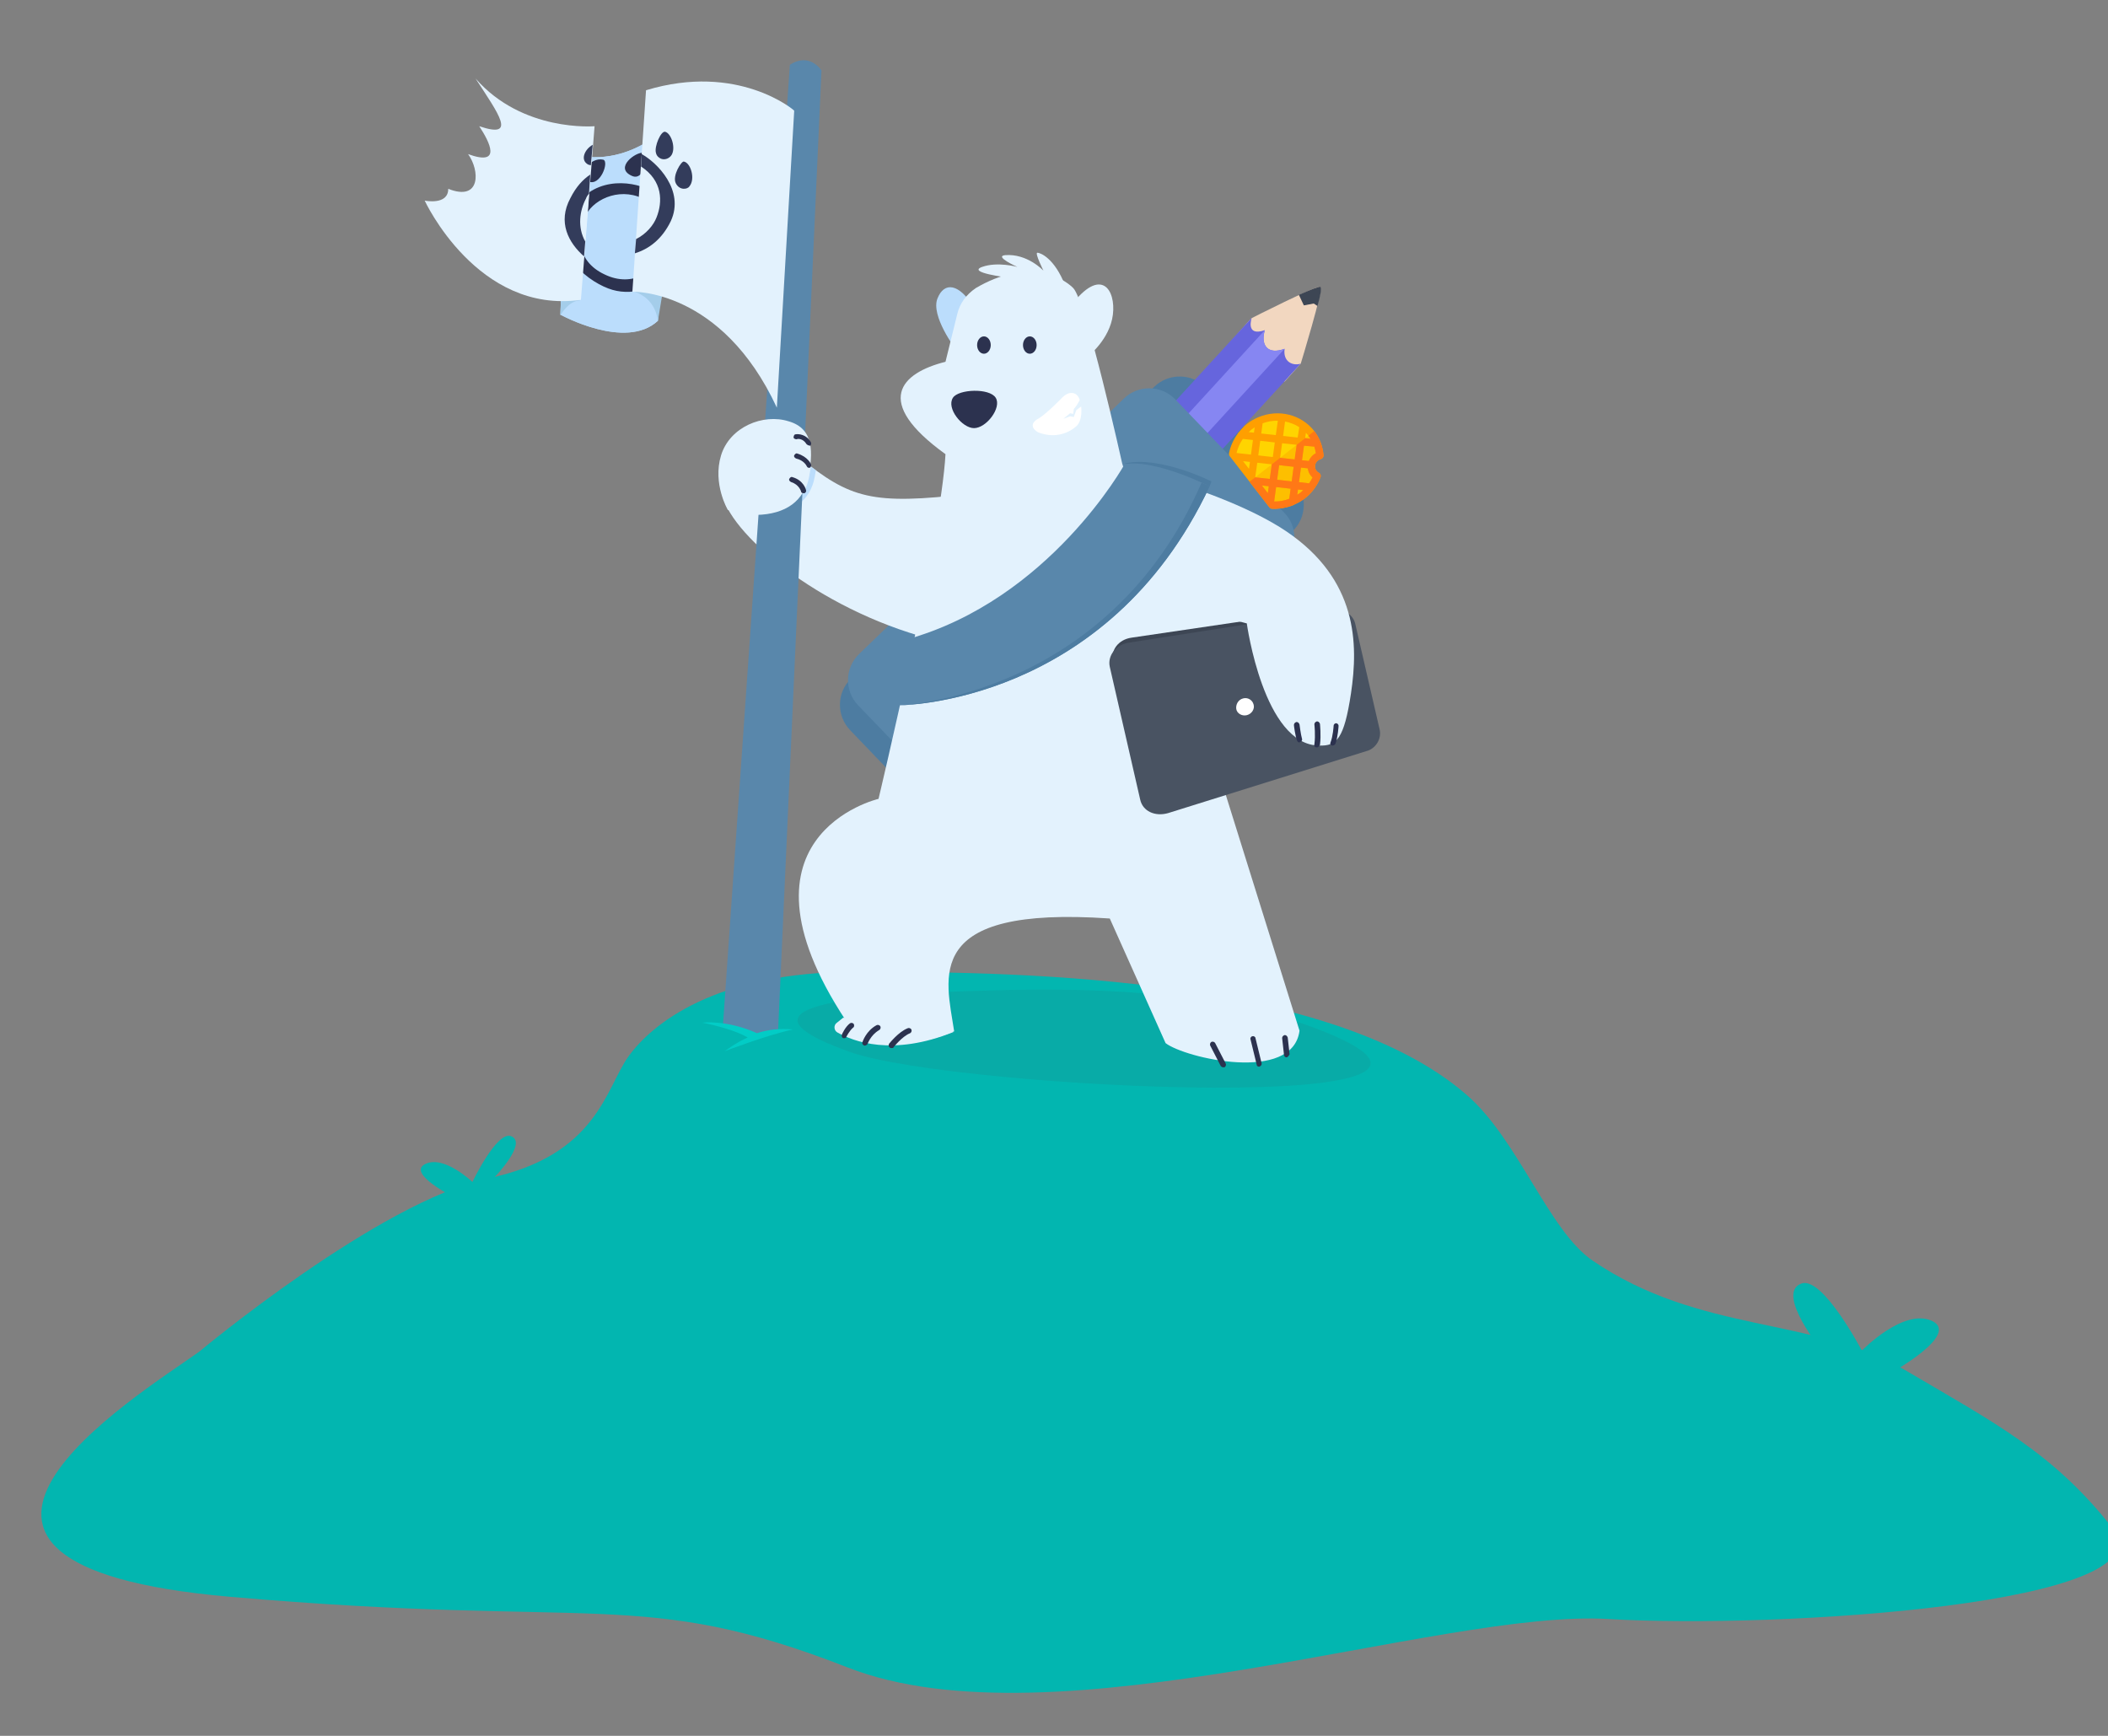 <?xml version="1.0" encoding="UTF-8" standalone="no"?>
<svg
   xmlns:dc="http://purl.org/dc/elements/1.1/"
   xmlns:cc="http://creativecommons.org/ns#"
   xmlns:rdf="http://www.w3.org/1999/02/22-rdf-syntax-ns#"
   xmlns:svg="http://www.w3.org/2000/svg"
   xmlns="http://www.w3.org/2000/svg"
   xmlns:sodipodi="http://sodipodi.sourceforge.net/DTD/sodipodi-0.dtd"
   xmlns:inkscape="http://www.inkscape.org/namespaces/inkscape"
   id="Layer_1"
   x="0px"
   y="0px"
   width="340px"
   height="280px"
   viewBox="0 0 340 280"
   style="enable-background:new 0 0 340 280;"
   xml:space="preserve"
   version="1.1"
   sodipodi:docname="stroopwafelbeer.svg"
   inkscape:version="1.0.2 (e86c870879, 2021-01-15)"><rect x="0" y="0" width="340" height="280" fill="#808080" stroke="none"/><defs
   id="defs2446" /><sodipodi:namedview
   pagecolor="#ffffff"
   bordercolor="#666666"
   borderopacity="1"
   objecttolerance="10"
   gridtolerance="10"
   guidetolerance="10"
   inkscape:pageopacity="0"
   inkscape:pageshadow="2"
   inkscape:window-width="1920"
   inkscape:window-height="1051"
   id="namedview2444"
   showgrid="false"
   inkscape:zoom="2.3821429"
   inkscape:cx="91.011854"
   inkscape:cy="71.776826"
   inkscape:window-x="0"
   inkscape:window-y="-6"
   inkscape:window-maximized="1"
   inkscape:current-layer="Layer_1" />
<style
   type="text/css"
   id="style2217">
	.st0{fill:#02B6B0;}
	.st1{opacity:0.1;fill:#3D4654;}
	.st2{fill:#E3F2FD;}
	.st3{fill:#4D7CA1;}
	.st4{fill:#495362;}
	.st5{fill:#3D4654;}
	.st6{fill:#F2D7C0;}
	.st7{fill:#6665DD;}
	.st8{fill:#8686F2;}
	.st9{fill:#5987AB;}
	.st10{fill:#BBDDFC;}
	.st11{fill:#2C324F;}
	.st12{fill:#FFFFFF;}
	.st13{fill:#A4CDEA;}
	.st14{fill:#333C5B;}
	.st15{fill:#02CCC6;}
</style>
<g
   id="g2441"
   transform="translate(4.198,1.259)">
	<g
   id="g2225">
		<path
   class="st0"
   d="m 303,219.7 c -14.7,-8.6 -33,-5.8 -50.3,-17.6 -7.1,-4.8 -12.1,-19.7 -20.4,-26.8 -22.8,-19.8 -76,-19.8 -98.6,-19.8 -22.6,0 -32.8,8.5 -36.5,13.6 -3.7,5.1 -5,16 -22.6,19.7 -17.6,3.7 -46.7,28 -46.7,28 -10.1,7.2 -54.5,34.3 4.9,39.5 59.4,5.2 66.4,-1.6 99.7,11.4 33.4,13.1 95.7,-9.5 122.8,-7.8 27.1,1.6 91,-2.4 81.2,-14.7 C 327,233.1 317.6,228.3 303,219.7 Z"
   id="path2219" />
		<path
   class="st0"
   d="m 296.1,216.6 c 0,0 -6.4,-12.2 -9.8,-10.8 -4.2,1.6 3.5,11 3.5,11 l 10.8,3.5 c 0,0 11.5,-6.3 6.8,-8.5 -4.6,-2.1 -11.3,4.8 -11.3,4.8 z"
   id="path2221" />
		<path
   class="st0"
   d="m 72,189.4 c 0,0 3.9,-8.2 6.2,-7.4 2.8,1 -2.6,6.6 -2.6,6.6 l -6.5,3.3 c 0,0 -7.8,-3.9 -4.7,-5.4 3,-1.5 7.6,2.9 7.6,2.9 z"
   id="path2223" />
	</g>
	<g
   id="g2439">
		<path
   class="st1"
   d="m 155.6,158.5 c -31.2,0.8 -39.5,4 -22.5,10 17,5.9 113.5,10.6 74.6,-4 -16.9,-6.3 -38.3,-6.4 -52.1,-6 z"
   id="path2227" />
		<path
   class="st2"
   d="m 131.8,162.9 -1,0.8 c -0.6,0.4 -0.5,1.3 0.1,1.6 2.5,1.4 8.8,3.9 18.7,-0.1 z"
   id="path2229" />
		<g
   id="g2313">
			<path
   class="st3"
   d="m 204.3,84.4 -48.9,47.1 c -2.3,2.2 -6.1,2.2 -8.3,-0.2 l -14.2,-14.8 c -2.2,-2.3 -2.2,-6.1 0.2,-8.3 L 182,61.1 c 2.3,-2.2 6.1,-2.2 8.3,0.2 l 14.2,14.8 c 2.2,2.4 2.1,6.1 -0.2,8.3 z"
   id="path2231" />
			
			<g
   id="g2309">
				<path
   class="st6"
   d="m 197.6,50.1 c 0,0 10.6,-5.4 11.2,-5.1 0.5,0.3 -3.2,12.4 -3.2,12.4 l -2.6,2.9 -8.3,-6.9 z"
   id="path2301" />
				<path
   class="st7"
   d="m 203,55 c -2.7,1 -3.9,-0.5 -3.2,-3 -3.2,1.1 -2.1,-2 -2.1,-2 l -27.5,30 8,7.3 27.4,-29.9 c -1.3,0.4 -2.9,-0.3 -2.6,-2.4 z"
   id="path2303" />
				<path
   class="st8"
   d="m 199.8,52 -25,27.3 3.2,3 25,-27.3 c -2.7,1 -3.9,-0.5 -3.2,-3 z"
   id="path2305" />
				<path
   class="st5"
   d="m 208.8,45 c -0.2,-0.1 -1.7,0.5 -3.5,1.3 l 0.8,1.7 1.6,-0.3 0.6,0.4 c 0.5,-1.7 0.7,-3 0.5,-3.1 z"
   id="path2307" />
			</g>
			<path
   class="st9"
   d="M 202.8,89.7 160,130.9 c -2.3,2.2 -6,2.2 -8.3,-0.2 l -17.5,-18.2 c -2.2,-2.3 -2.2,-6 0.2,-8.3 L 177.1,63 c 2.3,-2.2 6,-2.2 8.3,0.2 l 17.5,18.2 c 2.3,2.3 2.2,6 -0.1,8.3 z"
   id="path2311" />
		</g>
		<path
   class="st2"
   d="M 149.4,78.7 C 135,80.2 132,78.5 123.2,71.3 c -3.4,-2 -11,3.5 -11,6.3 0,5.9 13.9,18.4 31.9,23.7 18,5.1 5.3,-22.6 5.3,-22.6 z"
   id="path2315" />
		<path
   class="st10"
   d="m 152.8,48.2 c -2.3,-3.7 -4.7,-4.1 -5.8,-1.3 -1.1,2.8 2.9,8.1 2.9,8.1 z"
   id="path2317" />
		<polygon
   class="st2"
   points="178.8,92.9 184.7,104.3 199.7,97.8 "
   id="polygon2319" />
		<path
   class="st2"
   d="m 150.2,49.4 -1.9,7.7 c -7.2,1.8 -11.8,6.4 0,14.9 -0.7,13.3 -10.8,55.6 -10.8,55.6 0,0 -25.8,6 -4.3,37.2 0.2,0.2 0.4,0.5 0.6,0.6 6.1,4 15.9,-0.3 15.9,-0.3 -1.3,-8.7 -5.3,-20.3 25.1,-18.2 l 9,20.1 c 3.1,2.4 20.5,6.5 21.6,-2 L 176.8,73.5 c 0,0 -5.8,-26.2 -7.9,-28.3 -1.9,-1.9 -7.5,-4.8 -15.7,0 -1.6,1.1 -2.6,2.5 -3,4.2 z"
   id="path2321" />
		<path
   class="st2"
   d="m 167.6,44.8 c -1.7,-4.4 -4,-5.3 -4.5,-5.3 -0.4,0.1 1,2.9 1,2.9 0,0 -2.6,-2.8 -6.2,-2.5 -1.8,0.2 2,1.9 2,1.9 0,0 -3.2,-0.9 -5.7,0 -2.5,0.9 4.1,1.7 4.1,1.7 z"
   id="path2323" />
		<path
   class="st2"
   d="m 168.5,48.1 c 4.9,-6.5 7.3,-2.6 6.8,1.4 -0.5,4 -4,6.7 -4,6.7 z"
   id="path2325" />
		<ellipse
   class="st11"
   cx="154.5"
   cy="54.4"
   rx="1.1"
   ry="1.4"
   id="ellipse2327" />
		<ellipse
   class="st11"
   cx="161.9"
   cy="54.4"
   rx="1.1"
   ry="1.4"
   id="ellipse2329" />
		<path
   class="st11"
   d="m 149.5,62.9 c 0.9,-1.4 5.9,-1.6 6.9,0 1,1.6 -1.5,4.9 -3.5,4.9 -1.9,0 -4.5,-3.2 -3.4,-4.9 z"
   id="path2331" />
		<g
   id="g2339">
			<path
   class="st5"
   d="m 215.5,119.9 -30.7,9.7 c -2,0.6 -4,-0.4 -4.4,-2.2 l -5.1,-21.9 c -0.4,-1.9 0.9,-3.6 3,-3.9 l 31.9,-4.7 c 1.4,-0.2 2.7,0.8 3.1,2.3 l 4,17.4 c 0.2,1.4 -0.5,2.9 -1.8,3.3 z"
   id="path2333" />
			<path
   class="st4"
   d="m 216.5,119.8 -32.3,10.1 c -2.1,0.6 -4.1,-0.3 -4.5,-2.2 l -4.9,-21.4 c -0.4,-1.8 1,-3.6 3.1,-3.9 l 33.4,-5.2 c 1.4,-0.2 2.8,0.8 3.1,2.2 l 3.9,16.9 c 0.4,1.5 -0.5,3 -1.8,3.5 z"
   id="path2335" />
			<path
   class="st12"
   d="m 198,112.4 c 0.2,0.7 -0.3,1.5 -1.1,1.7 -0.8,0.2 -1.6,-0.3 -1.7,-1 -0.1,-0.7 0.3,-1.5 1.1,-1.7 0.7,-0.2 1.5,0.2 1.7,1 z"
   id="path2337" />
		</g>
		<path
   class="st12"
   d="m 167.2,62.8 c 0.9,-0.9 2.2,-1 2.7,0.3 0.5,1.3 0.5,3.5 -0.5,4.4 -1,0.9 -3.2,2.1 -6.1,1 -1,-0.5 -1.5,-1.5 0.1,-2.3 1.4,-0.9 3.8,-3.4 3.8,-3.4 z"
   id="path2341" />
		<path
   class="st2"
   d="m 170.2,64.3 c 0,-0.4 -0.1,-0.8 -0.2,-1.1 -0.7,1.3 -1,1.5 -1,1.5 l -0.1,0.8 -0.5,-0.1 -1.1,0.9 1.1,-0.4 0.6,0.1 0.4,-1.1 z"
   id="path2343" />
		<path
   class="st10"
   d="m 127.2,75.7 c 0.1,-0.4 0.1,-0.7 0.2,-1.1 -0.3,-0.2 -0.6,-0.4 -0.8,-0.6 -0.1,0.6 -0.2,1.1 -0.3,1.7 -0.7,3.6 -3.3,5.8 -7.8,6 h 0.3 c 4.8,0 7.7,-2.2 8.4,-6 z"
   id="path2345" />
		<g
   id="g2395">
			<path
   class="st9"
   d="m 128.3,10.1 c 0,0 -1.9,-3 -5.1,-0.9 l -10.8,155 5.3,1.6 3.6,-0.7 z"
   id="path2347" />
			<g
   id="g2391">
				<path
   class="st10"
   d="m 104.9,17.7 c 0,0 -7.4,9.1 -18,5.6 l -0.7,26.2 c 0,0 10.5,5.8 15.7,1 z"
   id="path2349" />
				<path
   class="st10"
   d="m 104.9,17.7 c 0,0 -7.4,9.1 -18,5.6 l -0.7,26.2 c 0,0 10.5,5.8 15.7,1 z"
   id="path2351" />
				<path
   class="st13"
   d="m 101.9,50.6 c 0,0 -0.1,-3.8 -4.1,-4.9 l 5.6,-4.2 z"
   id="path2353" />
				<g
   id="g2365">
					<path
   class="st11"
   d="M 100.4,29.3 C 97.6,27.9 91,27 87.7,33.4 c -3.3,6.4 3.4,11.1 6.9,12.1 3.5,1 8.2,-0.2 10.6,-5.3 2.4,-5.2 -2.3,-9.8 -4.8,-10.9 z M 93.3,43 c -4.7,-2.2 -4.5,-6.8 -3,-9.6 1.5,-2.8 6,-4.6 9.8,-2.3 3.8,2.3 3.8,5.8 2.8,8.4 -1,2.7 -4.9,5.8 -9.6,3.5 z"
   id="path2355" />
					<path
   class="st11"
   d="M 93.1,24.5 C 91,24 88.7,27.1 90.7,28 c 1.9,0.9 3.4,-3.2 2.4,-3.5 z"
   id="path2357" />
					<path
   class="st11"
   d="m 97.7,27.1 c 2.1,1 2.8,-3.6 1.8,-3.7 -1.1,-0.2 -4.7,2.4 -1.8,3.7 z"
   id="path2359" />
					<path
   class="st11"
   d="m 105,29.8 c 1.2,-0.9 0.4,-3.8 -0.7,-4.1 -0.7,-0.2 -1.8,2.4 -1.5,3.4 0.2,0.9 1.3,1.3 2.2,0.7 z"
   id="path2361" />
					<path
   class="st11"
   d="m 107.4,30.4 c -0.4,-0.1 -1.9,2.3 -1.3,3.5 0.6,1.2 1.9,1 2.2,0.5 1,-1.1 0.2,-3.7 -0.9,-4 z"
   id="path2363" />
				</g>
				<path
   class="st13"
   d="m 86.2,49.6 c 0,0 1.3,-2.4 3.2,-2.4 l -3.1,-1 z"
   id="path2367" />
				<path
   class="st2"
   d="m 100,13.3 -2.2,32.5 c 0,0 14.4,-0.5 23.3,18.7 l 2.8,-47.9 c 0,-0.1 -9.1,-7.8 -23.9,-3.3 z"
   id="path2369" />
				<path
   class="st2"
   d="m 91.7,19.1 c 0,0 -11.6,1 -19.2,-7.7 3.7,5.7 6.8,9.8 0.6,7.7 1.7,2.6 3.7,6.5 -1.8,4.5 1.9,2.6 2.1,7.7 -3.2,5.6 0,2.7 -3.8,1.9 -3.8,1.9 0,0 8.5,18.4 25.2,16 z"
   id="path2371" />
				<path
   class="st2"
   d="m 90.3,30.8 c 0.1,-0.3 0.3,-0.5 0.5,-0.8 l -0.6,7.6 c -1.4,-2.2 -1,-4.9 0.1,-6.8 z"
   id="path2373" />
				<g
   id="g2381">
					<g
   id="g2379">
						<path
   class="st14"
   d="M 91,26.9 90.8,30 c -0.2,0.2 -0.4,0.5 -0.5,0.8 -1,1.9 -1.4,4.6 -0.1,6.9 L 90,40.1 c -2.5,-2.2 -4.3,-5.5 -2.2,-9.4 0.9,-1.8 2,-3 3.2,-3.8 z"
   id="path2375" />
						<path
   class="st14"
   d="m 91.4,22.1 -0.3,3.3 c -0.1,0 -0.3,-0.1 -0.4,-0.1 -1.4,-0.7 -0.6,-2.5 0.7,-3.2 z"
   id="path2377" />
					</g>
				</g>
				<g
   id="g2389">
					<path
   class="st14"
   d="m 104,34.4 c -1.4,2.9 -3.5,4.5 -5.8,5.2 l 0.2,-2.3 c 1.6,-0.8 2.8,-2.2 3.3,-3.5 1,-2.5 1,-5.9 -2.5,-8.2 l 0.1,-2 c 2.4,1.3 7,5.8 4.7,10.8 z"
   id="path2383" />
					<path
   class="st14"
   d="m 103.8,24.1 c 1.2,-0.9 0.4,-3.8 -0.7,-4.1 -0.7,-0.2 -1.8,2.4 -1.5,3.4 0.2,0.9 1.3,1.4 2.2,0.7 z"
   id="path2385" />
					<path
   class="st14"
   d="m 106.1,24.8 c -0.4,-0.1 -1.9,2.3 -1.3,3.5 0.6,1.2 1.9,1 2.2,0.5 1,-1.2 0.2,-3.8 -0.9,-4 z"
   id="path2387" />
				</g>
			</g>
			<path
   class="st15"
   d="m 123.7,164.8 c -2,-0.2 -4,0 -5.8,0.6 -4.9,-2.2 -8.8,-1.7 -8.8,-1.7 5.4,1.1 7.3,2.4 7.3,2.4 -1.7,0.7 -3.7,2.2 -3.7,2.2 0,0 7.1,-2.7 11,-3.5 z"
   id="path2393" />
		</g>
		<g
   id="g2399">
			<path
   class="st2"
   d="m 171.9,72.8 c 0,0 20.7,4.5 31.3,11.6 11.6,7.8 11.7,18.2 10.5,26.2 -1.1,7.3 -2.3,8.5 -5.1,8.4 -9,0 -11.7,-19.7 -11.7,-19.7 L 176,93.8 Z"
   id="path2397" />
		</g>
		<g
   id="g2407">
			<path
   class="st3"
   d="m 190.9,77.2 0.3,-0.8 c 0,0 -8.3,-4.2 -14,-2.9 10.7,3.5 13.7,3.7 13.7,3.7 z"
   id="path2401" />
			<path
   class="st9"
   d="m 177.2,73.6 c 0,0 -12.1,21.9 -35.2,28.3 -1.7,2.7 -1.1,10.6 -1.1,10.6 0,0 33.4,0 50,-35.3 0,0 -8.6,-4.4 -13.7,-3.6 z"
   id="path2403" />
			<path
   class="st3"
   d="m 140.9,112.5 c 0,0 33.4,0 50,-35.3 0,0 -0.5,-0.3 -1.3,-0.6 -15.1,34.7 -48.7,35.9 -48.7,35.9 z"
   id="path2405" />
		</g>
		<g
   id="g2411">
			<path
   class="st2"
   d="m 117.8,81.8 c 4.8,-0.1 7.7,-2.3 8.4,-6.1 0.7,-3.8 1,-7.8 -3.2,-9 -4.1,-1.3 -9.5,0.9 -10.9,5.5 -1.4,4.6 1.1,8.8 1.1,8.8 z"
   id="path2409" />
		</g>
		<g
   id="g2437">
			<path
   class="st11"
   d="m 193.1,170.9 c -0.2,0 -0.3,-0.1 -0.4,-0.2 l -1.7,-3.3 c -0.1,-0.2 0,-0.5 0.2,-0.6 0.2,-0.1 0.5,0 0.6,0.2 l 1.7,3.3 c 0.1,0.2 0,0.5 -0.2,0.6 0,0 -0.1,0 -0.2,0 z"
   id="path2413" />
			<path
   class="st11"
   d="m 198.9,170.8 c -0.2,0 -0.4,-0.1 -0.4,-0.3 l -1,-4.1 c -0.1,-0.2 0.1,-0.5 0.3,-0.5 0.2,-0.1 0.5,0.1 0.5,0.3 l 1,4.1 c 0,0.2 -0.1,0.4 -0.4,0.5 0,0 0,0 0,0 z"
   id="path2415" />
			<path
   class="st11"
   d="m 203.3,169.3 c -0.2,0 -0.4,-0.2 -0.4,-0.4 l -0.3,-2.7 c 0,-0.2 0.1,-0.4 0.4,-0.5 0.2,0 0.4,0.1 0.5,0.4 l 0.3,2.7 c -0.1,0.2 -0.3,0.5 -0.5,0.5 0,0 0,0 0,0 z"
   id="path2417" />
			<path
   class="st11"
   d="m 139.6,167.8 c -0.1,0 -0.2,0 -0.3,-0.1 -0.2,-0.1 -0.2,-0.4 -0.1,-0.6 0.1,-0.1 1.5,-1.9 3,-2.5 0.2,-0.1 0.5,0 0.6,0.2 0.1,0.2 0,0.5 -0.2,0.6 -1.3,0.5 -2.7,2.3 -2.7,2.3 0,0.1 -0.1,0.1 -0.3,0.1 z"
   id="path2419" />
			<path
   class="st11"
   d="m 135.3,167.4 c 0,0 -0.1,0 -0.1,0 -0.2,-0.1 -0.4,-0.3 -0.3,-0.5 0,-0.1 0.6,-1.9 2.3,-2.8 0.2,-0.1 0.5,0 0.6,0.2 0.1,0.2 0,0.5 -0.2,0.6 -1.4,0.8 -1.9,2.3 -1.9,2.3 -0.1,0.1 -0.3,0.2 -0.4,0.2 z"
   id="path2421" />
			<path
   class="st11"
   d="m 132,166.2 c -0.1,0 -0.1,0 -0.2,0 -0.2,-0.1 -0.3,-0.3 -0.2,-0.6 0,0 0.5,-1.2 1.3,-1.8 0.2,-0.1 0.4,-0.1 0.6,0.1 0.1,0.2 0.1,0.5 -0.1,0.6 -0.6,0.5 -1.1,1.5 -1.1,1.5 0,0.1 -0.1,0.2 -0.3,0.2 z"
   id="path2423" />
			<path
   class="st11"
   d="m 205.4,118.5 c -0.2,0 -0.3,-0.1 -0.4,-0.3 -0.3,-0.8 -0.5,-2.4 -0.5,-2.5 0,-0.2 0.1,-0.4 0.4,-0.5 0.2,0 0.4,0.1 0.5,0.4 0,0 0.2,1.6 0.4,2.3 0.1,0.2 -0.1,0.5 -0.3,0.5 -0.1,0.1 -0.1,0.1 -0.1,0.1 z"
   id="path2425" />
			<path
   class="st11"
   d="m 208.2,119.3 c -0.1,0 -0.1,0 0,0 -0.3,0 -0.5,-0.2 -0.4,-0.5 0.2,-1.5 0,-3.2 0,-3.2 0,-0.2 0.1,-0.4 0.4,-0.5 0.2,0 0.4,0.1 0.5,0.4 0,0.1 0.2,1.8 0,3.4 -0.2,0.3 -0.3,0.4 -0.5,0.4 z"
   id="path2427" />
			<path
   class="st11"
   d="m 210.7,119 c 0,0 -0.1,0 -0.1,0 -0.2,-0.1 -0.3,-0.3 -0.2,-0.5 0.4,-1 0.5,-2.6 0.5,-2.7 0,-0.2 0.2,-0.4 0.4,-0.4 0.2,0 0.4,0.2 0.4,0.4 0,0.1 -0.1,1.8 -0.5,2.9 -0.1,0.2 -0.3,0.3 -0.5,0.3 z"
   id="path2429" />
			<path
   class="st11"
   d="m 125.4,78.3 c -0.2,0 -0.4,-0.1 -0.4,-0.3 v 0 c 0,0 -0.3,-1.1 -1.6,-1.5 -0.2,-0.1 -0.4,-0.3 -0.3,-0.5 0.1,-0.2 0.3,-0.4 0.5,-0.3 1.8,0.5 2.2,2 2.2,2.1 0.1,0.2 -0.1,0.5 -0.3,0.5 0,0 0,0 -0.1,0 z"
   id="path2431" />
			<path
   class="st11"
   d="m 126.3,74.2 c -0.2,0 -0.3,-0.1 -0.4,-0.3 0,0 -0.4,-0.9 -1.7,-1.2 -0.2,-0.1 -0.4,-0.3 -0.3,-0.5 0.1,-0.2 0.3,-0.4 0.5,-0.3 1.7,0.5 2.2,1.7 2.2,1.7 0.1,0.2 0,0.5 -0.2,0.6 0.1,0 0,0 -0.1,0 z"
   id="path2433" />
			<path
   class="st11"
   d="m 126.3,70.6 c -0.1,0 -0.3,-0.1 -0.4,-0.2 -0.6,-1 -1.5,-0.9 -1.6,-0.8 -0.2,0 -0.5,-0.1 -0.5,-0.3 0,-0.2 0.1,-0.5 0.3,-0.5 0.5,-0.1 1.8,0 2.5,1.3 0.1,0.2 0,0.5 -0.2,0.6 0.1,-0.1 0,-0.1 -0.1,-0.1 z"
   id="path2435" />
		</g>
	</g>
</g>
<path
   d="m 210.102,79.928 c -1.457,1.141 -3.197,1.642 -4.881,1.549 l -6.412,-8.272 c 0.321,-1.665 1.229,-3.239 2.686,-4.38 3.131,-2.453 7.636,-1.982 10.01,1.08 0.825,1.064 1.258,2.316 1.381,3.573 -0.237,0.067 -0.472,0.176 -0.68,0.339 -0.785,0.615 -0.938,1.732 -0.343,2.5 0.158,0.203 0.356,0.361 0.568,0.477 -0.459,1.192 -1.242,2.282 -2.329,3.134 z m 0,0"
   fill="#ffd400"
   id="path2"
   style="stroke-width:0.04" /><path
   d="m 210.102,79.928 c -1.457,1.141 -3.197,1.642 -4.881,1.549 l -3.206,-4.136 9.49,-7.436 c 0.825,1.064 1.258,2.316 1.381,3.573 -0.237,0.067 -0.472,0.176 -0.68,0.339 -0.785,0.615 -0.938,1.732 -0.343,2.5 0.158,0.203 0.356,0.361 0.568,0.477 -0.459,1.192 -1.242,2.282 -2.329,3.134 z m 0,0"
   fill="#fdbf00"
   id="path4"
   style="stroke-width:0.04" /><path
   d="m 212.979,76.99 c 0.115,-0.283 -0.004,-0.592 -0.263,-0.731 -0.15,-0.076 -0.279,-0.183 -0.379,-0.313 -0.394,-0.509 -0.292,-1.259 0.229,-1.666 0.132,-0.104 0.286,-0.18 0.452,-0.221 0.289,-0.078 0.487,-0.352 0.452,-0.652 -0.128,-1.402 -0.631,-2.763 -1.492,-3.873 -2.073,-2.674 -5.763,-3.605 -9.007,-2.238 -0.026,0.005 -0.062,0.018 -0.081,0.033 -0.618,0.262 -1.205,0.602 -1.754,1.032 -0.492,0.385 -0.926,0.845 -1.306,1.336 -0.092,0.057 -0.156,0.152 -0.205,0.265 -0.676,0.932 -1.177,1.993 -1.394,3.144 -0.04,0.165 0.004,0.339 0.105,0.468 l 6.412,8.272 c 0.1,0.13 0.258,0.215 0.426,0.216 1.565,0.097 3.383,-0.48 3.679,-0.726 0.566,-0.25 1.115,-0.562 1.607,-0.947 1.135,-0.889 2.014,-2.069 2.518,-3.401 z m -2.047,-1.445 c 0.054,0.404 0.194,0.8 0.46,1.142 0.093,0.12 0.196,0.233 0.31,0.322 -0.164,0.337 -0.35,0.646 -0.553,0.954 l -1.637,-0.19 0.322,-2.35 z m -4.139,-4.045 2.354,0.252 -0.332,2.357 -2.345,-0.26 z m -1.503,2.219 -2.345,-0.26 0.315,-2.359 2.352,0.269 z m 3.363,1.574 -0.315,2.359 -2.352,-0.269 0.322,-2.35 z m 3.336,-3.254 c 0.113,0.343 0.179,0.708 0.247,1.071 -0.135,0.061 -0.265,0.148 -0.388,0.245 -0.35,0.274 -0.593,0.628 -0.754,1.008 l -1.098,-0.122 0.322,-2.35 z m -0.957,-1.764 c 0.122,0.157 0.242,0.331 0.345,0.503 l -0.865,-0.096 0.119,-0.867 c 0.141,0.143 0.272,0.293 0.401,0.459 z m -1.467,-1.364 -0.265,1.665 -2.345,-0.26 0.311,-2.326 c 0.813,0.166 1.603,0.454 2.299,0.92 z m -3.463,-1.049 -0.327,2.324 -2.345,-0.26 0.217,-1.642 c 0.801,-0.301 1.622,-0.438 2.455,-0.422 z m -4.247,1.424 c 0.17,-0.133 0.338,-0.25 0.513,-0.358 l -0.119,0.866 -0.848,-0.094 c 0.154,-0.135 0.293,-0.289 0.454,-0.415 z m -2.385,3.787 -0.021,-0.028 c 0.188,-0.817 0.545,-1.572 1.009,-2.248 l 1.63,0.18 -0.322,2.35 z m 1.018,1.314 1.114,0.123 -0.153,1.117 z m 2.03,2.619 -0.057,-0.074 0.323,-2.29 2.345,0.26 -0.322,2.35 z m 1.011,1.305 1.114,0.123 -0.153,1.117 z m 2.001,2.582 -0.021,-0.028 0.315,-2.3 2.345,0.26 -0.224,1.633 c -0.765,0.288 -1.581,0.451 -2.415,0.435 z m 3.703,-1.087 0.117,-0.85 0.865,0.096 c -0.146,0.145 -0.309,0.287 -0.47,0.413 -0.161,0.126 -0.343,0.224 -0.511,0.341 z m 0,0"
   fill="#ff9f00"
   id="path6"
   style="stroke-width:0.04" /><path
   d="m 212.979,76.99 c 0.115,-0.283 -0.004,-0.592 -0.263,-0.731 -0.15,-0.076 -0.279,-0.183 -0.379,-0.313 -0.394,-0.509 -0.292,-1.259 0.229,-1.666 0.132,-0.104 0.286,-0.18 0.452,-0.221 0.289,-0.078 0.487,-0.352 0.452,-0.652 -0.128,-1.402 -0.631,-2.763 -1.492,-3.873 l -0.946,0.741 c 0.122,0.157 0.242,0.331 0.345,0.503 l -0.865,-0.096 -1.365,1.07 -0.332,2.357 -2.345,-0.26 -1.343,1.052 -0.322,2.35 -2.288,-0.245 -0.029,-0.037 -0.946,0.741 3.206,4.136 c 0.1,0.13 0.258,0.215 0.426,0.216 1.565,0.097 3.383,-0.48 3.679,-0.726 0.566,-0.25 1.115,-0.562 1.607,-0.947 1.135,-0.889 2.014,-2.069 2.518,-3.401 z m -2.047,-1.445 c 0.054,0.404 0.194,0.8 0.46,1.142 0.093,0.12 0.196,0.233 0.31,0.322 -0.164,0.337 -0.35,0.646 -0.553,0.954 l -1.637,-0.19 0.322,-2.35 z m -0.613,-3.654 1.671,0.148 c 0.113,0.343 0.179,0.708 0.247,1.071 -0.135,0.061 -0.265,0.148 -0.388,0.245 -0.35,0.274 -0.593,0.628 -0.754,1.008 l -1.098,-0.122 z m -4.01,3.142 2.345,0.26 -0.315,2.359 -2.352,-0.269 z m -2.78,3.279 1.114,0.123 -0.153,1.117 z m 2.001,2.582 -0.021,-0.028 0.315,-2.3 2.345,0.26 -0.224,1.633 c -0.765,0.288 -1.581,0.451 -2.415,0.435 z m 3.703,-1.087 0.117,-0.85 0.865,0.096 c -0.146,0.145 -0.309,0.287 -0.47,0.413 -0.161,0.126 -0.343,0.224 -0.511,0.341 z m 0,0"
   fill="#ff7816"
   id="path8"
   style="stroke-width:0.04" /></svg>
